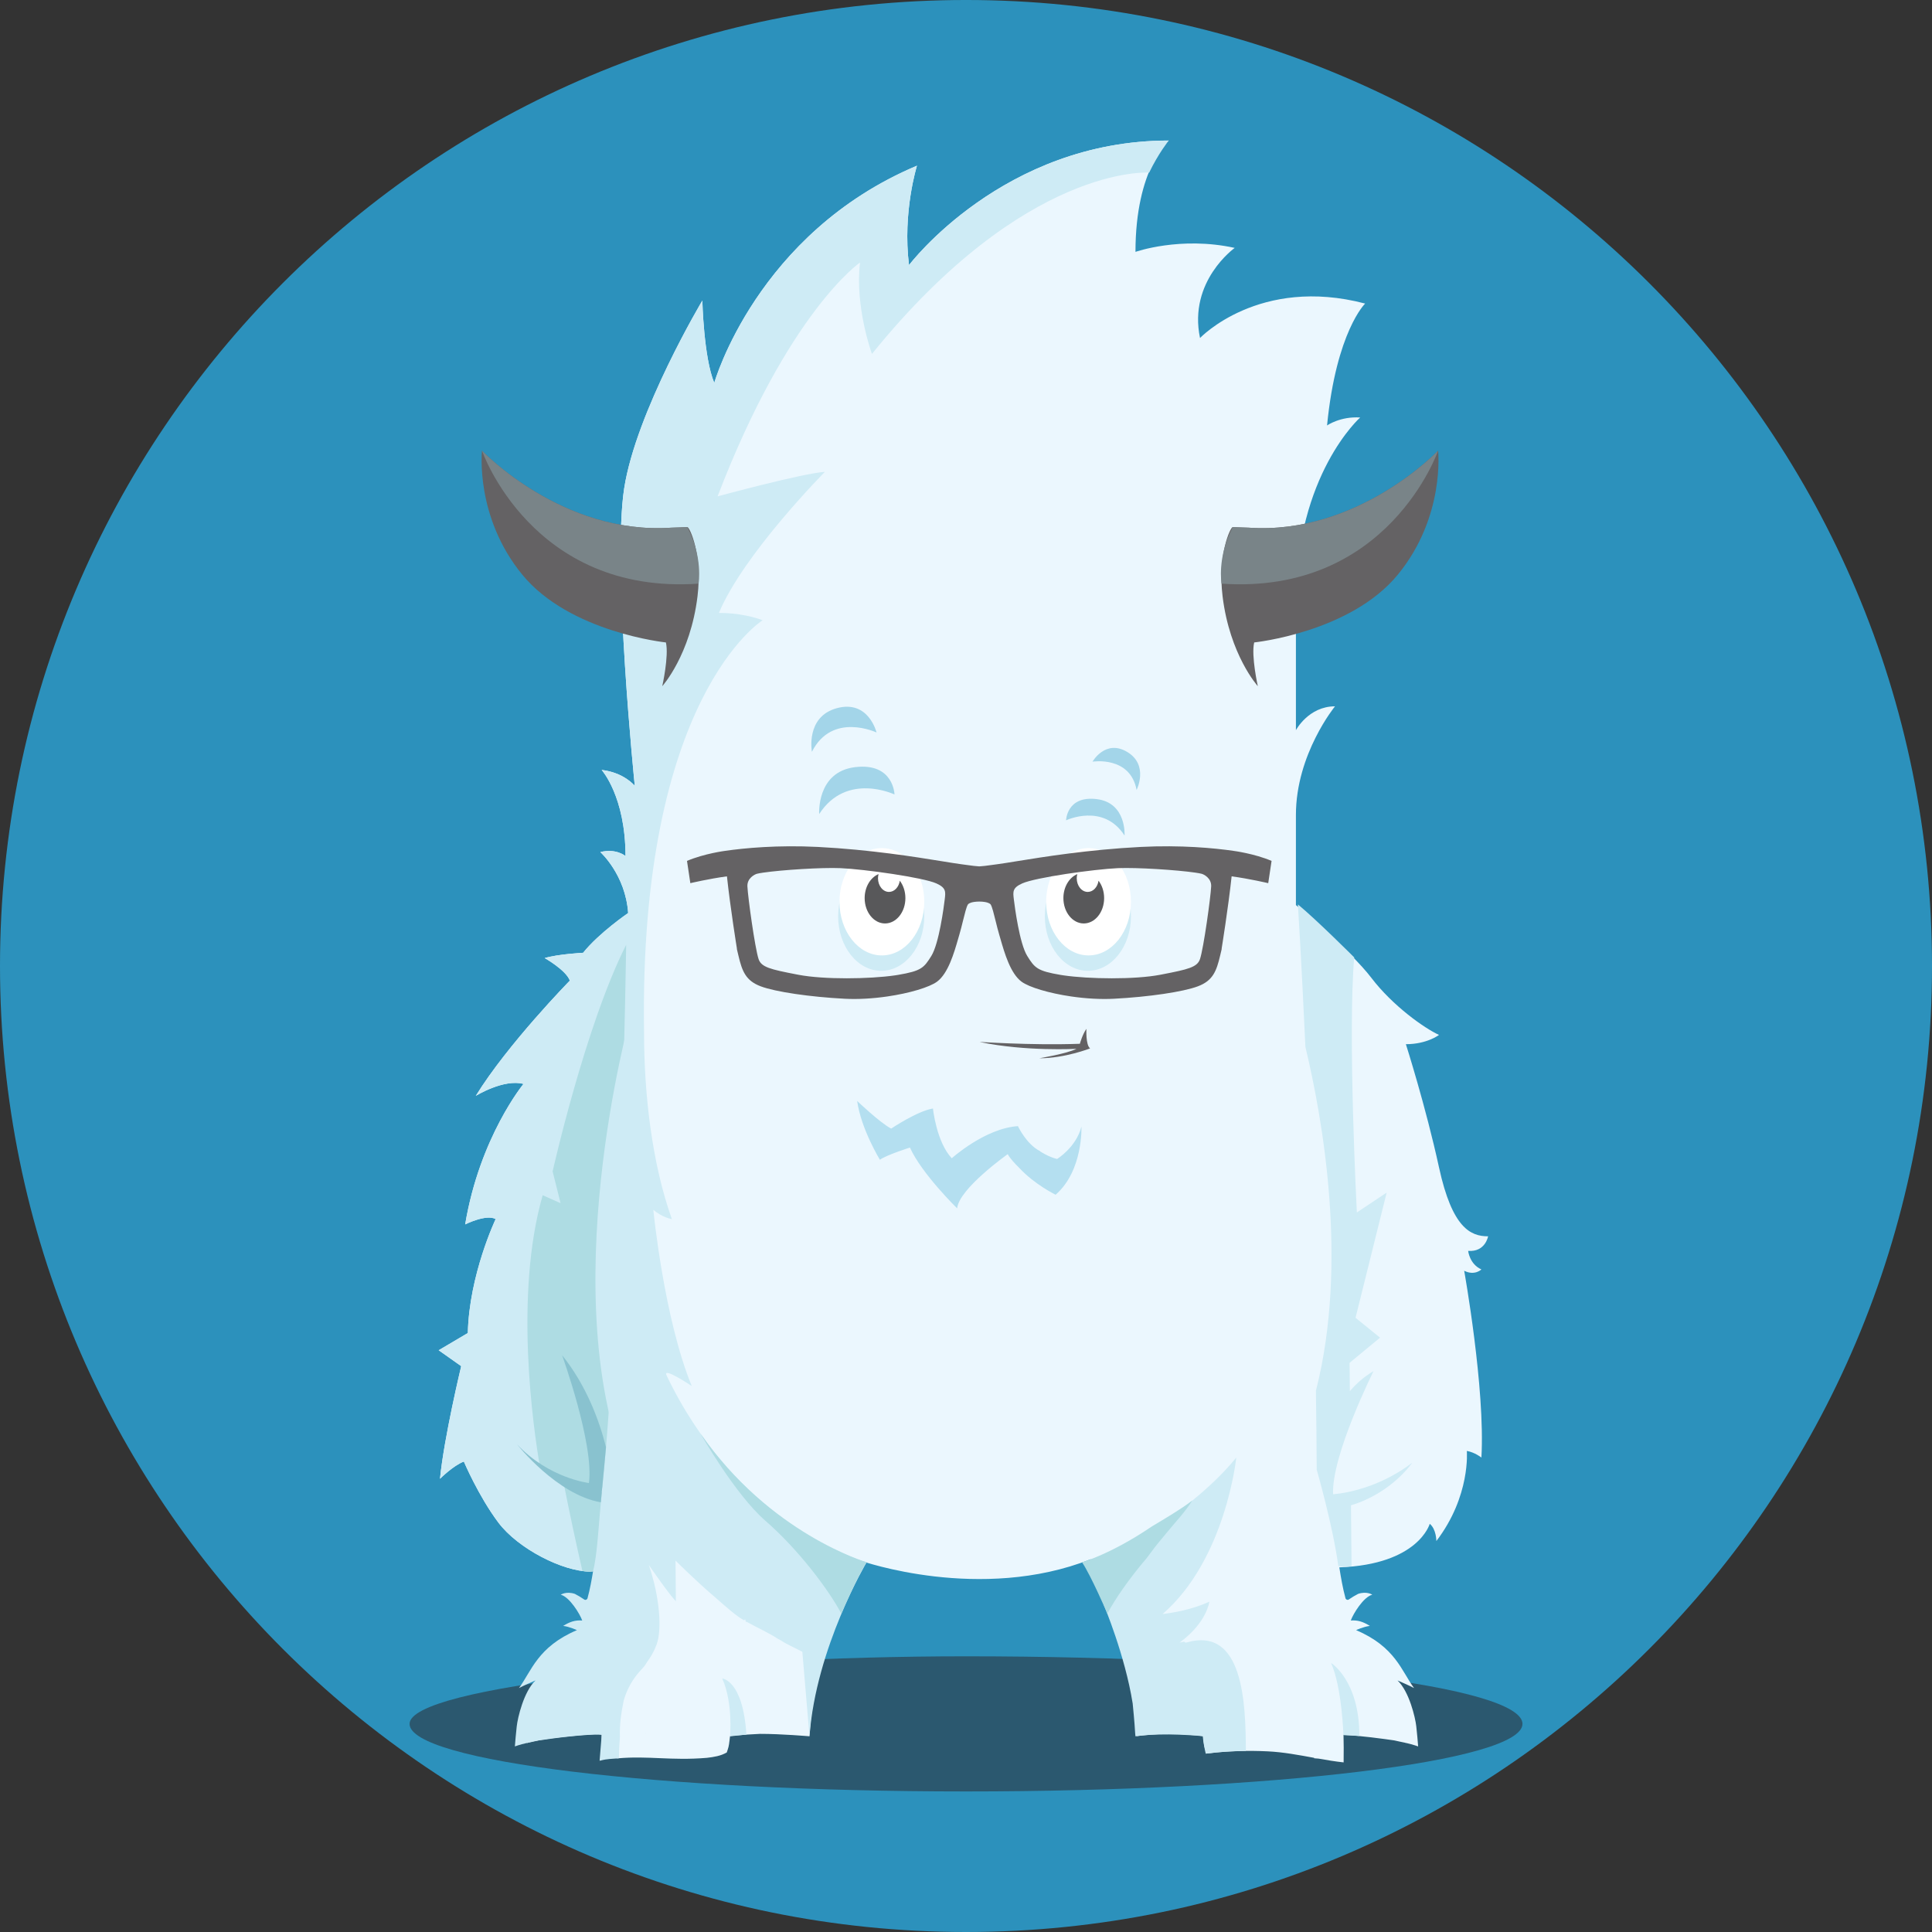 <?xml version="1.0" encoding="UTF-8" standalone="no"?>
<svg id="svg2" xmlns:rdf="http://www.w3.org/1999/02/22-rdf-syntax-ns#" xmlns="http://www.w3.org/2000/svg" xml:space="preserve" height="753.18" width="753.18" version="1.1" xmlns:cc="http://creativecommons.org/ns#" xmlns:dc="http://purl.org/dc/elements/1.1/" viewBox="0 0 753.178 753.178"><rect x="0" y="0" width="753.178" height="753.178" fill="#333333" stroke="none"/><defs id="defs6"/><g id="layer2" transform="translate(0,3.178)"><path id="path4327" d="M753.18,373.41c0,207.99-168.61,376.59-376.59,376.59-207.99,0-376.59-168.6-376.59-376.59,0-207.98,168.6-376.59,376.59-376.59,207.98,0,376.59,168.6,376.59,376.59z" fill="#2c91bc"/></g><g id="layer3" transform="translate(0,3.178)"><g id="g4051" transform="matrix(0.907,0,0,0.907,33.717,27.353)"><g id="g22" transform="matrix(1.25,0,0,-1.25,617.212,707.289)"><path id="path24" fill-rule="nonzero" fill="#2b586f" d="m0,0c0-12.832-85.667-23.235-191.34-23.235-105.68,0-191.34,10.403-191.34,23.235,0,12.835,100.49,23.235,191.34,23.235,108.14,0,191.34-10.4,191.34-23.235"/></g><g id="g26" transform="matrix(1.25,0,0,-1.25,602.407,497.723)"><path id="path28" fill-rule="nonzero" fill="#ebf7fe" d="m0,0c-5.922,0-12.301,2.733-16.857,23.69-4.557,20.956-11.389,42.369-11.389,42.369,7.29,0,11.389,3.19,11.389,3.19-5.012,2.278-15.946,10.022-23.235,19.589s-25.968,25.058-25.968,25.058v30.979c0,20.957,13.44,37.357,13.44,37.357-9.11,0-13.44-8.199-13.44-8.199v44.191c0,43.735,22.095,63.324,22.095,63.324-6.834,0.455-11.389-2.734-11.389-2.734,3.188,32.346,13.098,41.914,13.098,41.914-36.445,9.567-56.777-11.846-56.777-11.846-4.1,19.59,11.931,30.983,11.931,30.983-18.678,4.1-34.126-1.367-34.126-1.367,0,28.702,11.411,38.275,11.411,38.275-56.948,0-89.283-42.819-89.283-42.819-2.277,18.224,2.739,34.184,2.739,34.184-55.125-23.234-69.7-74.689-69.7-74.689-3.644,8.656-4.099,28.305-4.099,28.305s-22.779-38.155-26.88-64.577c-4.1-26.424,3.644-102.28,3.644-102.28s-3.642,4.554-11.388,5.466c0,0,8.201-9.112,8.201-29.613,0,0-3.19,2.733-8.657,1.367,0,0,8.655-7.744,9.567-20.957,0,0-10.022-6.833-15.489-13.667,0,0-8.657-0.455-13.213-1.822,0,0,7.291-4.1,8.657-7.745,0,0-21.412-21.868-32.346-39.636,0,0,9.567,5.922,16.401,4.1,0,0-15.035-18.222-20.046-48.291,0,0,7.288,3.644,10.478,1.822,0,0-9.112-19.133-9.567-39.179l-10.023-5.923,7.745-5.467s-5.923-24.602-7.29-38.724c0,0,4.556,4.555,8.201,5.922,0,0,5.012-11.844,11.845-20.956,6.834-9.113,22.325-16.858,31.436-16.858l17.126,0.669c-2.125-9.166-6.315-16.938-15.147-17.345l-0.979-1.572c-0.186,0.013-0.367,0.021-0.546,0.025-0.175-2.676-5.575-3.158-7.061-5.011-4.515-5.633-7.957-13.373-10.25-20.273-1.681-5.058-0.886-5.056-2.05-10.251-0.382-1.7-2.145-3.517-2.734-5.239,4.92,1.653,18.553,2.756,25.733,3.284l0.122-6.356s1.184-1.101,3.144-1.899c0.068,0.013,0.134,0.032,0.215,0.025,0.666-0.055,1.31-0.152,1.938-0.308,10.777,0.963,18.279-0.855,30.769,0.182,2.431,0.29,4.709,0.632,6.837,1.842,0.604,1.808,0.686,1.918,0.97,4.253,0.061,0.416,0.061,0.843,0.162,1.35,0.196,0.034,0.385,0.062,0.576,0.09,0.074,0.028,0.19,0.052,0.446,0.061,0.053,0.016,0.099,0.042,0.159,0.047,0.197,0.017,0.395,0.033,0.592,0.051,0.137,0.05,0.266,0.065,0.383,0.033,2.261,0.202,5.89,0.392,8.15,0.515,7.348,0.012,17.014-0.834,17.014-0.834,0.598,8.235,1.196,21.014,14.521,58.257l3.304,2.049s40.929-14.421,78.905,0.584c3.006-7.397,12.729-32.259,14.259-47.933,1.307-1.836,1.161-4.168,1.205-6.637,0.037-2.09,0.214-4.182,0.27-6.265,1.365,0.185,6.297,0.79,12.522,0.779,2.26-0.123,5.889-0.313,8.15-0.515,0.117,0.032,0.247,0.017,0.383-0.033,0.197-0.018,0.395-0.034,0.592-0.051,0.06-0.005,0.106-0.031,0.159-0.047,0.256-0.009,0.373-0.033,0.446-0.061,0.191-0.028,0.38-0.056,0.577-0.09,0.1-0.507,0.1-0.934,0.161-1.35,0.284-2.335,0.366-2.445,0.97-4.253,0.195-0.11,0.393-0.206,0.59-0.304,6.801,0.862,13.692,1.021,20.535,0.697,5.381-0.255,10.671-1.266,15.968-2.229,0.002-0.051,0.006-0.102,0.006-0.152,0.534-0.058,1.055-0.095,1.576-0.13,2.843-0.507,5.692-0.981,8.561-1.29,0.055,3.587,0.034,6.725-0.04,9.48,5.706-0.274,13.965-1.409,17.43-1.914,1.373-0.33,2.489-0.533,3.661-0.785,0.159-0.047,0.327-0.095,0.471-0.143-0.005,0.014-0.012,0.028-0.017,0.042,1.176-0.265,2.443-0.598,4.117-1.18-0.255,3.082-0.232,3.018-0.639,6.882-0.315,2.988-2.457,12.067-6.467,15.812,0,0,4.369-1.889,5.702-2.64-4.306,5.834-6.4,14.175-19.928,19.926,0,0,2.47,1.165,4.73,1.459-2.361,1.454-4.165,2.027-6.555,1.853,0.813,2.307,4.386,8.123,7.384,8.871,0,0-1.841,1.279-4.849,0.29-1.119-0.586-2.204-1.215-3.26-1.96-0.399-0.281-0.981,0.011-1.098,0.447-0.947,3.499-1.562,7.053-2.12,10.622,27.263,0.988,31.087,14.974,31.087,14.974,2.278-1.823,2.277-5.922,2.277-5.922,11.844,15.489,10.479,30.98,10.479,30.98,2.733-0.455,5.012-2.278,5.012-2.278,1.366,23.689-5.922,64.236-5.922,64.236,3.645-1.821,5.922,0.456,5.922,0.456-4.101,1.821-4.556,6.378-4.556,6.378,5.945-0.449,6.855,5.018,6.855,5.018"/></g><g id="g30" transform="matrix(1.25,0,0,-1.25,276.613,712.582)"><path id="path32" fill-rule="nonzero" fill="#ceebf5" d="m0,0s1.068,11.523-2.689,19.836c0,0,7.116-0.483,8.312-19.275,0,0-4.984-0.58-5.623-0.561"/></g><g id="g34" transform="matrix(1.25,0,0,-1.25,231.962,664.011)"><path id="path36" fill-rule="nonzero" fill="#ceebf5" d="M0,0,0.044,0.354c0.025-0.175,0.021-0.31-0.044-0.354"/></g><g id="g38" transform="matrix(1.25,0,0,-1.25,240.29,711.465)"><path id="path40" fill-rule="nonzero" fill="#ceebf5" d="m0,0c-0.041,0.011-0.064,0.017-0.064,0.017s0.029,0.079,0.083,0.217l-0.019-0.234z"/></g><g id="g42" transform="matrix(1.25,0,0,-1.25,353.535,80.281)"><path id="path44" fill-rule="nonzero" fill="#ceebf5" d="m0,0c-2.277,18.224,2.738,34.185,2.738,34.185-55.125-23.235-69.702-74.69-69.702-74.69-3.643,8.656-4.099,28.306-4.099,28.306s-22.779-38.156-26.879-64.578c-4.1-26.424,3.643-102.28,3.643-102.28s-3.642,4.554-11.387,5.465c0,0,8.2-9.112,8.2-29.613,0,0-3.19,2.734-8.657,1.367,0,0,8.656-7.744,9.567-20.956,0,0-10.022-6.834-15.489-13.668,0,0-8.657-0.455-13.212-1.822,0,0,7.29-4.1,8.657-7.745,0,0-21.413-21.868-32.347-39.636,0,0,9.567,5.922,16.401,4.101,0,0-15.035-18.223-20.046-48.292,0,0,7.289,3.644,10.478,1.822,0,0-9.112-19.133-9.567-39.179l-10.022-5.923,7.744-5.467s-5.922-24.601-7.289-38.724c0,0,4.555,4.555,8.2,5.922,0,0,5.012-11.844,11.846-20.956,6.833-9.112,22.325-16.858,31.436-16.858l1.153,0.159c-0.508-3.142-1.08-6.27-1.914-9.353-0.118-0.437-0.7-0.729-1.099-0.448-1.055,0.745-2.141,1.374-3.259,1.96-3.009,0.989-4.849-0.29-4.849-0.29,2.998-0.747,6.571-6.564,7.384-8.87-2.391,0.173-4.194-0.399-6.555-1.854,2.259-0.294,4.73-1.459,4.73-1.459-13.529-5.751-15.623-14.092-19.929-19.926,1.334,0.752,5.702,2.64,5.702,2.64-4.009-3.745-6.151-12.824-6.466-15.812-0.407-3.864-0.385-3.8-0.64-6.882,3.587,1.247,5.33,1.37,8.233,2.066,4.486,0.653,17.023,2.372,21.627,1.894l-0.726-8.857,0.227,0.003c2.364,0.678,4.29,0.587,6.399,0.814,0.031,2.441,0.159,4.88,0.359,7.311-0.142,4.157,0.375,7.942,1.224,12.161,0.028,0.141,0.063,0.29,0.092,0.432,1.672,5.76,4.582,9.039,6.472,11.056,0.627,0.67,1.172,1.463,1.638,2.275,1.127,1.502,2.299,3.457,3.204,5.925,1.874,5.111,1.071,16.338-2.693,27.296,3.969-5.708,7.584-10.719,9.297-12.432l-0.113,13.951s7.289-7.285,13.813-12.787c3.14-2.743,7.015-6.311,9.766-7.731,0.199-0.125,0.378,1.2,0.597-0.8h-0.002c0.028,0,0.055,0.396,0.083,0.38,3.694-2.073,7.496-3.719,11.054-6.023,0.38-0.245,0.77-0.364,1.144-0.622,1.647-1.134,4.546-2.394,7.151-3.768l2.464-29.096c2.221,30.581,19.647,59.864,19.647,59.864l-0.638,0.196c-5.392,1.667-44.845,15.315-68.154,64.052-1.535,3.21,8.655-3.643,8.655-3.643-9.567,23.234-13.212,60.593-13.212,60.593,3.189-2.734,6.379-3.189,6.379-3.189-6.834,19.135-9.568,42.825-9.568,64.237-1.821,115.26,40.776,141.68,40.776,141.68-7.289,2.734-15.034,2.506-15.034,2.506,8.428,20.272,36.445,48.519,36.445,48.519-7.517-0.457-36.902-8.427-36.902-8.427,24.373,63.553,48.976,80.409,48.976,80.409-1.822-15.261,4.1-31.435,4.1-31.435,52.871,65.404,95.331,62.354,95.331,62.354,3.148,6.557,6.725,11.029,6.725,11.029-56.948,0-89.285-42.819-89.285-42.819"/></g><g id="g46" transform="matrix(1.25,0,0,-1.25,540.261,712.131)"><path id="path48" fill-rule="nonzero" fill="#ceebf5" d="m0,0s-0.514,16.516-4.271,24.83c0,0,9.795-6.037,9.739-25.113,0,0-4.829,0.264-5.468,0.283"/></g><g id="g50" transform="matrix(1.25,0,0,-1.25,221.701,605.953)"><path id="path52" fill-rule="nonzero" fill="#aedce3" d="m0,0c6.452,63.192,8.209,186.81,8.209,186.81-14.01-27.677-25.285-77.905-25.285-77.905l2.733-10.934-6.15,2.734c-9.885-34.298-3.197-80.222-0.982-93.159,6.288-4.977,13.778-6.656,21.475-7.541"/></g><g id="g54" transform="matrix(1.25,0,0,-1.25,205.182,604.246)"><path id="path56" fill-rule="nonzero" fill="#aedce3" d="m0,0c2.003-10.114,4.081-19.854,6.389-29.9,1.709-0.256,3.631-0.128,3.631-0.128,1.568,6.11,1.828,15.566,3.047,27.198-4.492,0.526-8.899,1.324-13.067,2.83"/></g><g id="g58" transform="matrix(1.25,0,0,-1.25,472.815,672.313)"><path id="path60" fill-rule="nonzero" fill="#ceebf5" d="m0,0c-0.367-0.107-0.646,0.057-0.797,0.308-0.709-0.139-1.251-0.267-1.616-0.36,0,0.001,0.001,0.001,0.001,0.001,9.399,6.841,10.263,14.073,10.263,14.073-6.235-2.81-12.854-3.861-16.074-4.231,21.725,18.832,25.335,53.798,25.335,53.798-8.898-10.923-21.526-20.154-31.285-26.349l0.021,0.041s-6.539-3.656-12.581-6.503c-0.266,0.04-0.531-0.03-0.73-0.34-3.104-1.437-5.998-2.611-7.703-2.895,0,0,5.032-9.291,7.133-14.301l-0.412-0.334s7.279-17.206,9.928-33.872c0.281-2.817,0.497-5.284,0.648-7.169,0.127-2.439,0.3-4.119,0.3-4.119,9.625,1.424,23.22,0.037,23.22,0.037-0.065-1.568,0.796-5.332,0.954-6.014,4.571,0.617,9.182,0.885,13.795,0.925-0.062,16.154-0.772,42.995-20.4,37.304"/></g><g id="g62" transform="matrix(1.25,0,0,-1.25,221.071,612.046)"><path id="path64" fill-rule="nonzero" fill="#89c2cf" d="M0,0c-15.094,2.553-28.79,19.899-28.79,19.899,11.005-11.702,24.704-13.269,24.704-13.269,1.809,13.364-9.237,43.951-9.237,43.951,8.18-10.187,12.656-21.972,15.102-31.616l-1.779-18.965z"/></g><g id="g66" transform="matrix(1.25,0,0,-1.25,263.888,582.467)"><path id="path68" fill-rule="nonzero" fill="#aedce3" d="m0,0s11.874-20.928,22.295-29.983c11.246-9.771,21.697-23.576,26.139-31.948,0,0,5.638,13.097,8.713,17.653,0,0-33.314,9.768-57.147,44.278"/></g><g id="g70" transform="matrix(1.25,0,0,-1.25,457.611,633.49)"><path id="path72" fill-rule="nonzero" fill="#aedce3" d="m0,0c1.651,2.322,3.542,4.482,5.344,6.687,2.955,3.618,6.331,7.13,8.812,11.067-4.282-3.204-9.049-5.981-13.924-8.913-14.146-9.586-24.003-12.301-24.003-12.301,3.075-4.556,8.713-17.652,8.713-17.652,2.688,5.066,7.585,12.123,13.52,19.073,0.498,0.691,1.052,1.354,1.538,2.039"/></g><g id="g74" transform="matrix(1.25,0,0,-1.25,258.257,192.895)"><path id="path76" fill-rule="nonzero" fill="#646264" d="m0,0c-1.295-0.094-5.44-0.199-5.44-0.199-37.563-2.621-65.173,26.486-65.173,26.486s-2.468-22.721,13.849-42.631c16.322-19.909,49.396-23.317,49.396-23.317,1.075-4.655-1.253-15.038-1.253-15.038s9.671,10.698,12.127,30.968c1.725,14.204-2.704,23.79-3.506,23.731"/></g><g id="g78" transform="matrix(1.25,0,0,-1.25,258.257,192.895)"><path id="path80" fill-rule="nonzero" fill="#798488" d="m0,0c-1.245-0.071-5.44-0.199-5.44-0.199-37.563-2.621-65.173,26.486-65.173,26.486s17.161-49.661,74.469-45.736c0,0,1.584,9.185-3.856,19.449"/></g><g id="g82" transform="matrix(1.25,0,0,-1.25,492.682,192.895)"><path id="path84" fill-rule="nonzero" fill="#646264" d="m0,0c1.295-0.094,5.44-0.199,5.44-0.199,37.563-2.621,65.173,26.486,65.173,26.486s2.468-22.721-13.849-42.631c-16.322-19.909-49.396-23.317-49.396-23.317-1.075-4.655,1.253-15.038,1.253-15.038s-9.671,10.698-12.127,30.968c-1.725,14.204,2.704,23.79,3.506,23.731"/></g><g id="g86" transform="matrix(1.25,0,0,-1.25,492.682,192.895)"><path id="path88" fill-rule="nonzero" fill="#798488" d="m0,0c1.245-0.071,5.44-0.199,5.44-0.199,37.563-2.621,65.173,26.486,65.173,26.486s-17.161-49.661-74.469-45.736c0,0-1.584,9.185,3.856,19.449"/></g><g id="g90" transform="matrix(1.25,0,0,-1.25,233.75,403.189)"><path id="path92" fill-rule="nonzero" fill="#ceebf5" d="M0,0s-27-97.039,0-159.23v159.23z"/></g><g id="g94" transform="matrix(1.25,0,0,-1.25,569.803,595.062)"><path id="path96" fill-rule="nonzero" fill="#ceebf5" d="m0,0c-13.326-10.169-27.191-10.814-27.191-10.814-0.618,13.286,13.905,42.331,13.905,42.331-3.305-1.952-5.96-4.312-8.145-6.901l-0.095,9.747,10.477,8.656-8.427,6.834,10.706,43.052-10.251-6.834s-3.187,61.274-0.91,87.699c0,0-12.984,12.985-19.363,18.224,0,0,1.205-18.866,2.58-49.011,5.819-24.18,14.857-74.223,3.614-118.23,0.13-8.922,0.226-17.982,0.278-27.127,0,0,5.602-19.465,7.424-33.133,0,0,1.822-0.512,4.555-0.057l-0.205,20.931c14.075,4.251,21.048,14.636,21.048,14.636"/></g><g id="g98" transform="matrix(1.25,0,0,-1.25,411.914,360.188)"><path id="path100" fill-rule="nonzero" fill="#ceebf5" d="m0,0c0-10.349,6.628-18.739,14.807-18.739,8.178,0,14.808,8.39,14.808,18.739,0,10.352-6.63,18.742-14.808,18.742-8.179,0-14.807-8.39-14.807-18.742"/></g><g id="g102" transform="matrix(1.25,0,0,-1.25,412.484,353.93)"><path id="path104" fill-rule="nonzero" fill="#FFF" d="m0,0c0-10.19,6.527-18.451,14.579-18.451s14.579,8.261,14.579,18.451c0,10.191-6.527,18.451-14.579,18.451s-14.579-8.26-14.579-18.451"/></g><g id="g106" transform="matrix(1.25,0,0,-1.25,425.87,342.039)"><path id="path108" fill-rule="nonzero" fill="#58585a" d="m0,0c-0.116-0.453-0.196-0.925-0.196-1.426,0-2.598,1.694-4.703,3.782-4.703,1.856,0,3.393,1.664,3.713,3.857,1.191-1.561,1.925-3.665,1.925-5.987,0-4.813-3.136-8.713-7.004-8.713s-7.005,3.9-7.005,8.713c0,3.846,2.005,7.103,4.785,8.259"/></g><g id="g110" transform="matrix(1.25,0,0,-1.25,323.075,360.188)"><path id="path112" fill-rule="nonzero" fill="#ceebf5" d="m0,0c0-10.349,6.628-18.739,14.807-18.739,8.178,0,14.808,8.39,14.808,18.739,0,10.352-6.63,18.742-14.808,18.742-8.179,0-14.807-8.39-14.807-18.742"/></g><g id="g114" transform="matrix(1.25,0,0,-1.25,323.646,353.93)"><path id="path116" fill-rule="nonzero" fill="#FFF" d="m0,0c0-10.19,6.527-18.451,14.579-18.451s14.579,8.261,14.579,18.451c0,10.191-6.527,18.451-14.579,18.451s-14.579-8.26-14.579-18.451"/></g><g id="g118" transform="matrix(1.25,0,0,-1.25,340.449,342.039)"><path id="path120" fill-rule="nonzero" fill="#58585a" d="m0,0c-0.116-0.453-0.196-0.925-0.196-1.426,0-2.598,1.694-4.703,3.782-4.703,1.856,0,3.393,1.664,3.713,3.857,1.191-1.561,1.925-3.665,1.925-5.987,0-4.813-3.136-8.713-7.004-8.713s-7.005,3.9-7.005,8.713c0,3.846,2.005,7.103,4.785,8.259"/></g><g id="g122" transform="matrix(1.25,0,0,-1.25,478.603,378.567)"><path id="path124" fill-rule="nonzero" fill="#646264" d="m0,0c-0.929-2.796-4.084-3.54-13.073-5.277l-0.612-0.118c-8.807-1.691-24.553-1.471-33.177-0.211-0.372,0.054-0.731,0.108-1.073,0.166-7.993,1.352-8.904,2.386-11.474,6.529-2.655,4.289-4.287,16.879-4.588,19.361l-0.016,0.126c-0.319,2.624-0.476,3.937,2.895,5.447,4.534,2.033,24.658,4.873,32.904,5.244,6.51,0.287,20.31-0.619,26.62-1.542,0.989-0.145,1.722-0.279,2.175-0.399,0.726-0.192,3.399-1.492,3.263-4.335-0.178-3.745-2.588-21.211-3.844-24.991m-87.768,20.576-0.016-0.126c-0.3-2.482-1.933-15.072-4.587-19.361-2.571-4.143-3.481-5.177-11.475-6.529-0.341-0.058-0.7-0.112-1.073-0.166-8.623-1.26-24.369-1.48-33.177,0.211l-0.611,0.118c-8.989,1.737-12.145,2.481-13.073,5.277-1.256,3.78-3.667,21.246-3.844,24.991-0.137,2.843,2.537,4.143,3.263,4.335,0.452,0.12,1.185,0.254,2.174,0.399,6.311,0.923,20.11,1.829,26.621,1.542,8.246-0.371,28.369-3.211,32.903-5.244,3.372-1.51,3.214-2.823,2.895-5.447m99.311,16.63c-6.603,0.965-18.127,2.06-31.96,1.354-18.001-0.926-33.425-3.425-42.639-4.917-2.75-0.446-4.911-0.798-6.56-1.016l-1.799-0.244c-2.021-0.278-3.346-0.454-4.475-0.51-1.13,0.056-2.455,0.232-4.476,0.51l-1.799,0.244c-1.648,0.218-3.809,0.57-6.56,1.016-9.213,1.492-24.637,3.991-42.638,4.917-13.833,0.706-25.357-0.389-31.96-1.354,0,0-7.046-0.897-13.072-3.446l1.149-7.658s6.367,1.516,12.586,2.346c1.156-10.801,3.405-24.679,3.405-24.679l0.036-0.43c0.171-0.699,0.33-1.378,0.502-2.119,1.281-5.458,2.553-8.665,7.671-10.59,5.026-1.896,16.918-3.654,28.913-4.272,4.46-0.231,9.522,0.044,14.642,0.789,7.593,1.109,14.46,3.152,17.084,5.093,3.819,2.822,5.861,9.922,7.213,14.62l0.405,1.386c0.477,1.602,0.893,3.283,1.294,4.916,0.577,2.342,1.172,4.763,1.681,5.599,0.092,0.145,0.52,0.651,2.189,0.895,0.516,0.075,1.097,0.115,1.735,0.123,0.638-0.008,1.218-0.048,1.735-0.123,1.668-0.244,2.097-0.75,2.189-0.895,0.508-0.836,1.104-3.257,1.68-5.599,0.402-1.633,0.817-3.314,1.295-4.916l0.404-1.386c1.352-4.698,3.394-11.798,7.213-14.62,2.624-1.941,9.491-3.984,17.084-5.093,5.12-0.745,10.183-1.02,14.642-0.789,11.995,0.618,23.887,2.376,28.914,4.272,5.117,1.925,6.389,5.132,7.67,10.59,0.173,0.741,0.332,1.42,0.502,2.119l0.036,0.43s2.249,13.878,3.405,24.679c6.22-0.83,12.586-2.346,12.586-2.346l1.15,7.658c-6.026,2.549-13.072,3.446-13.072,3.446"/></g><g id="g126" transform="matrix(1.25,0,0,-1.25,347.297,307.814)"><path id="path128" fill-rule="nonzero" fill="#a3d5e9" d="m0,0s-16.469,7.855-25.895-6.73c0,0-0.973,14.503,12.328,16.124,13.3,1.623,13.567-9.394,13.567-9.394"/></g><g id="g130" transform="matrix(1.25,0,0,-1.25,339.576,281.176)"><path id="path132" fill-rule="nonzero" fill="#a3d5e9" d="m0,0s-15.266,7.205-22.223-6.642c0,0-2.271,12.098,8.624,15.019,10.895,2.92,13.599-8.377,13.599-8.377"/></g><g id="g134" transform="matrix(1.25,0,0,-1.25,421.04,318.929)"><path id="path136" fill-rule="nonzero" fill="#a3d5e9" d="m0,0s12.791,6.1,20.111-5.228c0,0,0.756,11.264-9.573,12.524-10.331,1.26-10.538-7.296-10.538-7.296"/></g><g id="g138" transform="matrix(1.25,0,0,-1.25,432.408,293.713)"><path id="path140" fill-rule="nonzero" fill="#a3d5e9" d="m0,0s12.943,2.095,15.158-9.734c0,0,4.297,8.541-3.207,13.061-7.504,4.524-11.951-3.327-11.951-3.327"/></g><g id="g142" transform="matrix(1.25,0,0,-1.25,345.866,451.43)"><path id="path144" fill-rule="nonzero" fill="#b4dff0" d="m0,0s9.036,6.073,14.371,6.91c0,0,1.164-11.46,6.464-17.107,0,0,11.438,10.312,22.75,11.045,0,0,2.92-6.284,7.661-8.615l-0.026-0.073c1.711-1.068,3.806-2.148,5.836-2.599,0,0,6.492,3.93,8.371,11.105,0,0,0.625-15.149-8.883-23.405,0,0-7.252,3.538-12.476,9.202-1.568,1.529-3.199,3.305-3.992,4.751,0,0-16.776-11.869-17.389-18.637,0,0-12.109,11.807-16.239,20.904,0,0-8.082-2.55-10.324-4.195,0,0-6.496,10.625-7.815,20.212,0,0,7.812-7.461,11.691-9.498"/></g><g id="g146" transform="matrix(1.25,0,0,-1.25,383.983,414.212)"><path id="path148" fill-rule="nonzero" fill="#646264" d="m0,0c-0.67,0.143,17.016-1.224,34.382-0.607,0,0,0.928,3.312,2.26,5.133,0,0-0.29-5.577,1.271-6.718,0,0-8.691-3.421-17.455-3.395,0,0,9.55,1.594,12.754,3.242,0,0-17.428-0.97-33.212,2.345"/></g></g></g></svg>
